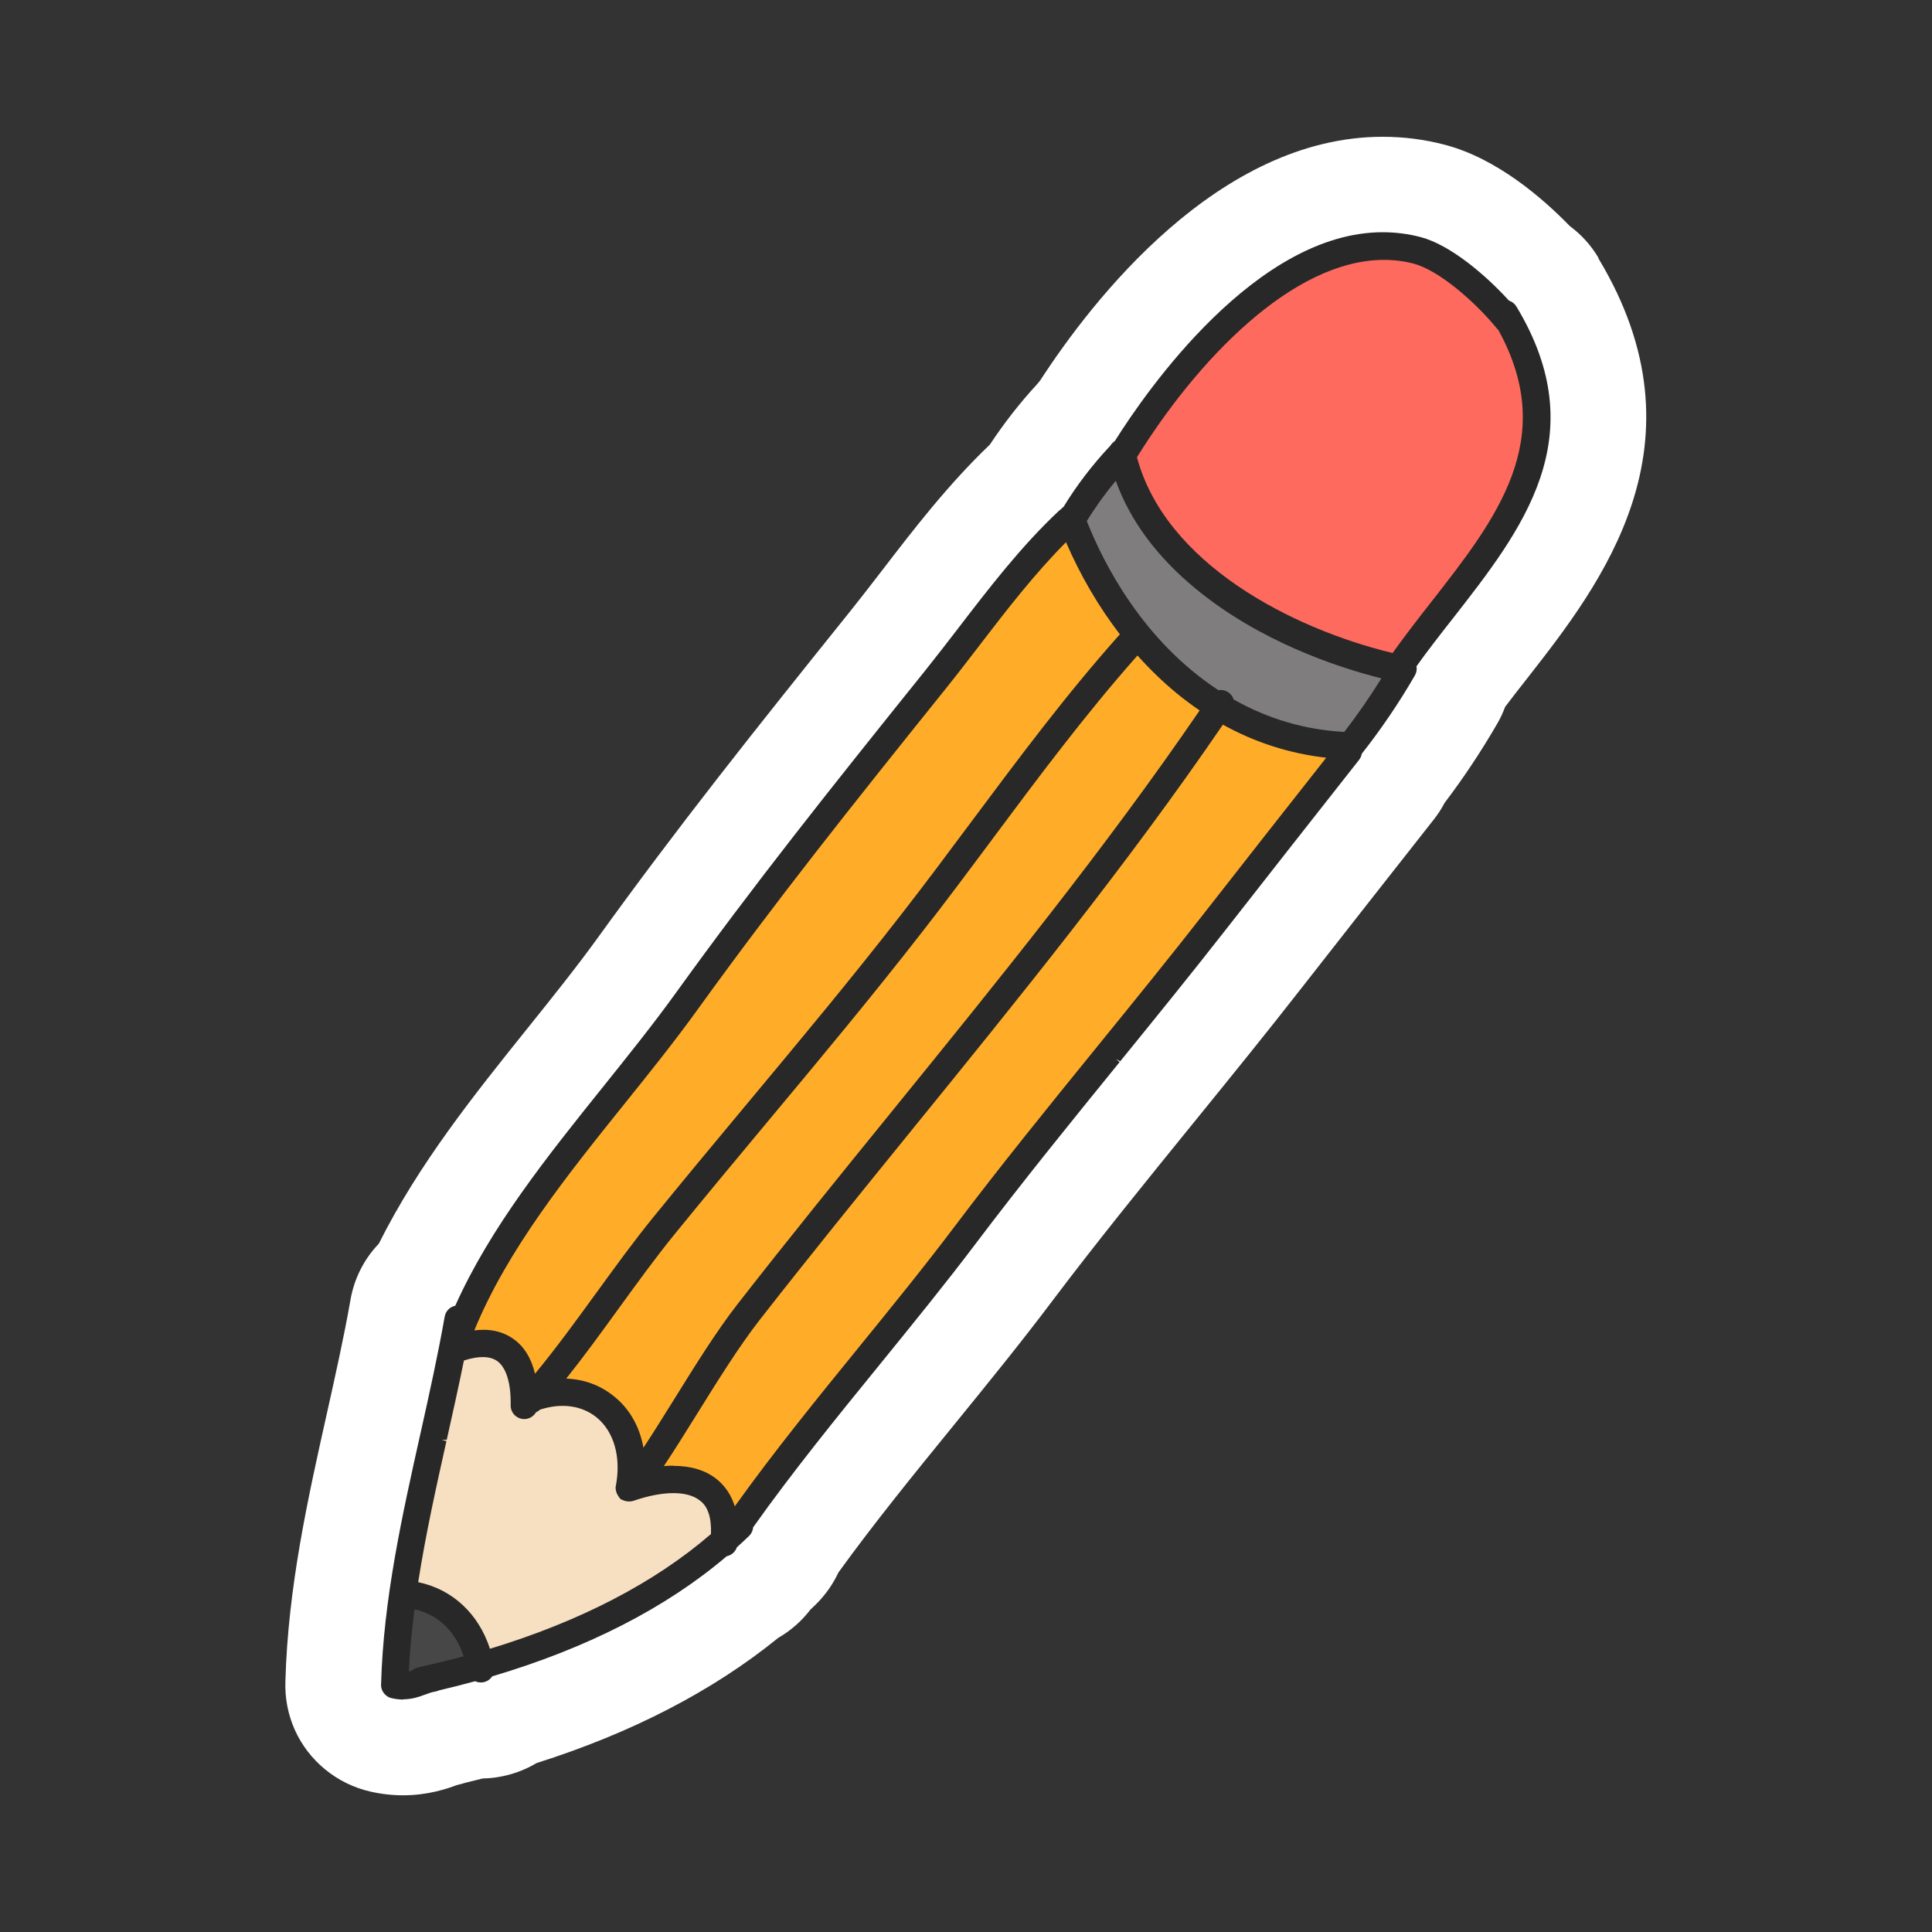 <?xml version="1.0" encoding="UTF-8"?><svg id="_ëîé_1" xmlns="http://www.w3.org/2000/svg" viewBox="0 0 250 250"><rect x="0" y="0" width="250" height="250" fill="#333333" stroke="none"/><defs><style>.cls-1{fill:#ffad29;}.cls-2{fill:#fff;}.cls-3{fill:#282828;}.cls-4{fill:#ff6a5f;}.cls-5{fill:#f7dfc1;}.cls-6{fill:#474747;}.cls-7{fill:#7f7d7d;}</style></defs><g id="pencil"><path class="cls-2" d="M206.85,33.38c-.96-1.63-2.23-3.03-3.72-4.13-3.54-3.64-9.47-8.77-16.18-10.52-2.62-.69-5.32-1.03-8.03-1.03-21.24,0-37.59,21.15-44.34,31.56-.15,.17-.29,.33-.43,.51-2.22,2.41-4.28,5.06-6.06,7.76-5.42,5.18-9.9,11.01-13.9,16.22l-.14,.18c-1.33,1.73-2.67,3.46-4.03,5.16-12.61,15.7-22.34,27.93-32.67,42.26-2.71,3.75-5.88,7.71-8.98,11.57-6.99,8.71-14.19,17.68-19.35,28.01-1.9,1.98-3.2,4.51-3.68,7.33-.81,4.63-1.9,9.51-2.97,14.32l-.08,.35c-2.47,11.07-5.03,22.51-5.36,34.65-.15,4.43,1.74,8.58,5.12,11.36,1.68,1.39,3.7,2.39,5.84,2.88,1.42,.33,2.86,.49,4.27,.49,3.25,0,5.7-.86,6.95-1.32,.39-.09,.79-.2,1.18-.32,.72-.17,1.45-.35,2.18-.54,.67-.01,1.35-.07,1.99-.18,1.77-.29,3.46-.91,4.97-1.81,12.34-3.91,22.84-9.35,31.27-16.2,1.62-.93,3.04-2.18,4.17-3.66,.22-.2,.43-.41,.65-.62,.08-.07,.15-.15,.22-.22,1.14-1.16,2.07-2.5,2.75-3.96,4.63-6.41,9.86-12.84,14.95-19.09,4.22-5.19,8.6-10.56,12.7-16.01,5.74-7.62,12.1-15.45,18.31-23.1,.02-.02,.04-.05,.06-.07,0-.01,.02-.03,.03-.04,4.57-5.63,9.3-11.45,13.79-17.21,5.75-7.36,11.41-14.55,17.19-21.9,.54-.68,1.01-1.4,1.41-2.17,2.47-3.25,4.76-6.7,6.83-10.28,.4-.69,.73-1.4,1-2.14,.9-1.19,1.87-2.44,2.92-3.77,9.42-12.05,23.65-30.26,9.13-54.31Z"/><g><path class="cls-3" d="M195.68,40.01c9.95,16.48,.72,28.28-8.2,39.7-1.65,2.1-3.34,4.27-4.87,6.42,.13,.32,.12,.69-.07,1-2.08,3.6-4.42,7.03-6.93,10.2,0,.23-.08,.45-.23,.65-5.81,7.38-11.48,14.59-17.24,21.96-4.44,5.69-9.15,11.49-13.71,17.1-6.25,7.7-12.72,15.66-18.63,23.5-3.97,5.26-8.28,10.56-12.45,15.68-5.61,6.9-11.4,14.02-16.5,21.23,.01,.31-.1,.62-.33,.86-.57,.55-1.14,1.08-1.72,1.6-.1,.5-.53,.87-1.04,.91-9.17,7.86-20.53,12.68-30.49,15.61-.15,.35-.47,.62-.86,.68-.31,.05-.61-.03-.85-.2-1.72,.48-3.38,.9-4.98,1.27-.11,.06-.23,.11-.37,.13-.51,.08-.97,.25-1.45,.43-1.03,.38-2.2,.81-3.95,.4-.18-.04-.33-.12-.47-.23-.27-.22-.43-.55-.42-.92,.3-10.95,2.72-21.78,5.06-32.25,1.11-5.01,2.27-10.19,3.16-15.25,.1-.58,.61-.97,1.17-.94,4.5-10.2,11.96-19.51,19.19-28.52,3.17-3.96,6.46-8.06,9.38-12.09,10.19-14.13,19.81-26.21,32.27-41.73,1.48-1.84,2.92-3.72,4.37-5.6,3.96-5.15,8.05-10.48,12.89-15.03,.07-.07,.16-.12,.24-.17,.11-.15,.24-.28,.41-.37,1.68-2.79,3.8-5.55,6.1-7.99,.09-.18,.23-.32,.41-.43,.06-.06,.12-.12,.18-.18h0c4.4-7.01,20.89-30.86,38.91-26.15,3.82,1,8.45,5.07,11.25,8.17,.31,.06,.59,.24,.77,.53Zm-10.01,38.28c8.62-11.02,16.77-21.44,8.69-35.99-.08-.06-.15-.12-.21-.19-2.85-3.51-7.7-7.71-11.07-8.58-13.31-3.47-27.96,11.47-36.63,25.54,3.63,14.28,20.27,22.93,34.01,26.14,1.64-2.33,3.45-4.66,5.21-6.91Zm-11.42,17.06c1.96-2.51,3.8-5.18,5.48-7.97-8.26-1.97-17.51-5.84-24.61-11.68-4.84-3.98-8.67-8.89-10.5-14.73-1.75,2.01-3.35,4.19-4.67,6.39,3.27,8.4,9.19,17.17,17.62,22.61,.33-.13,.73-.1,1.05,.12,.29,.2,.46,.51,.49,.83,4.4,2.53,9.43,4.17,15.07,4.42,.02,0,.04,0,.06,0Zm-1.45,2.19c-5.5-.44-10.42-2.11-14.74-4.58-12.33,18.11-26.59,35.7-40.41,52.72-6.59,8.12-13.41,16.52-19.87,24.81-2.68,3.44-5.41,7.84-8.05,12.1-1.79,2.89-3.52,5.66-5.1,7.93,3.23-.54,5.9-.1,7.71,1.33,.03,.03,.06,.05,.09,.07,1.29,1.07,2.08,2.57,2.37,4.48,5.19-7.37,11.08-14.61,16.79-21.64,4.15-5.1,8.45-10.38,12.39-15.61,5.93-7.87,12.41-15.84,18.67-23.56,4.56-5.6,9.25-11.39,13.69-17.07,5.5-7.04,10.92-13.94,16.47-20.98Zm-16.7-5.78c-1.22-.8-2.39-1.66-3.5-2.58-1.96-1.62-3.75-3.4-5.4-5.29-6.87,7.68-13.16,16.12-19.25,24.28-2.94,3.94-5.97,8.01-9.03,11.94-6.56,8.44-13.32,16.54-19.85,24.38-4.08,4.89-8.16,9.78-12.25,14.82-2.52,3.11-4.96,6.48-7.33,9.74-2.42,3.34-4.91,6.77-7.53,9.98,2.64-.21,5.1,.5,7.07,2.1,2.36,1.86,3.65,4.69,3.81,7.93,1.53-2.19,3.19-4.88,4.93-7.68,2.68-4.31,5.44-8.76,8.2-12.29,6.47-8.3,13.3-16.71,19.9-24.85,13.76-16.95,27.97-34.47,40.23-52.47Zm-10.38-9.66c-3.15-4.01-5.64-8.42-7.45-12.77-.12,0-.24,0-.35-.02-4.24,4.19-7.97,9.02-11.58,13.71-1.46,1.89-2.91,3.78-4.39,5.63-12.45,15.49-22.04,27.55-32.2,41.63-2.95,4.09-6.25,8.21-9.45,12.19-7.57,9.43-15.39,19.19-19.64,29.81-.12,.3-.35,.51-.62,.63,0,.04-.01,.07-.02,.11,2.47-.63,4.5-.38,6.06,.73,1.51,1.07,2.45,2.89,2.79,5.4,3.05-3.58,5.95-7.57,8.76-11.45,2.38-3.29,4.84-6.68,7.41-9.84,4.1-5.04,8.19-9.95,12.26-14.84,6.52-7.83,13.27-15.91,19.81-24.32,3.05-3.91,6.07-7.97,9-11.9,6.19-8.3,12.58-16.87,19.61-24.7Zm-53.11,116.7c.13-2.42-.4-4.21-1.7-5.15-1.77-1.41-5.08-1.42-9.08-.04-.04,.02-.08,.02-.11,.03-.01,0-.02,0-.03,0-.07,.01-.13,.02-.19,.02h-.06c-.06,0-.12,0-.18-.01h-.02s0,0-.02,0c-.09-.02-.17-.04-.25-.08,0,0,0,0-.01,0-.08-.04-.15-.06-.22-.12v.04c-.08-.06-.15-.22-.22-.3h0c-.06-.1-.11-.18-.14-.28h0s0-.02,0-.02c-.02-.06-.04-.12-.04-.19,0-.01,0-.02,0-.04,0-.06,0-.13,0-.2,0-.01,0-.03,0-.04,0-.03,0-.07,.01-.11,.74-3.87-.27-7.36-2.7-9.37-.01,0-.02-.02-.04-.03-2.11-1.71-5-2.08-8.04-1.05-.01,.01-.02,.02-.03,.03-.16,.18-.37,.3-.59,.35-.16,.45-.59,.76-1.09,.76-.27,0-.51-.1-.7-.26-.26-.21-.43-.54-.42-.91,.05-3.1-.64-5.25-1.98-6.22-1.17-.84-2.92-.86-5.21-.06-.72,3.58-1.52,7.17-2.3,10.68-1.39,6.23-2.81,12.59-3.78,19,4.67,.73,8.19,4.01,9.55,8.88,9.74-2.91,20.8-7.64,29.62-15.32Zm-31.83,15.96c-1.11-4.01-3.88-6.64-7.66-7.24-.43,3.16-.73,6.32-.86,9.49,.5,0,.92-.14,1.4-.31,.16-.17,.36-.29,.6-.34,2.04-.44,4.24-.98,6.52-1.61Z"/><path class="cls-3" d="M52.18,219.92c-.49,0-.99-.06-1.51-.18-.27-.06-.51-.18-.72-.36-.42-.35-.66-.86-.64-1.41,.3-11.01,2.73-21.87,5.07-32.36l.08-.35c1.09-4.89,2.21-9.94,3.08-14.88,.12-.72,.67-1.27,1.37-1.42,4.55-10.16,11.96-19.39,19.13-28.33,3.18-3.97,6.46-8.05,9.36-12.07,10.17-14.11,19.8-26.2,32.29-41.75,1.44-1.8,2.85-3.63,4.27-5.47l.09-.12c3.97-5.17,8.07-10.51,12.95-15.1,.07-.07,.15-.13,.25-.19,.11-.13,.24-.25,.38-.35,1.67-2.75,3.76-5.48,6.05-7.91,.13-.21,.3-.4,.51-.54l.09-.09c4.03-6.41,18.27-26.99,34.65-26.99,1.65,0,3.3,.21,4.9,.63,3.82,1,8.38,4.87,11.43,8.22,.41,.13,.74,.4,.96,.76,10.17,16.84,.81,28.81-8.24,40.39-1.72,2.19-3.26,4.17-4.69,6.17,.08,.41,0,.83-.21,1.19-2.05,3.54-4.36,6.95-6.87,10.13-.05,.29-.17,.56-.35,.79-5.81,7.38-11.48,14.59-17.24,21.96-4.43,5.67-9.12,11.45-13.66,17.04l-.56-.29,.48,.39c-6.24,7.68-12.69,15.63-18.59,23.45-3.97,5.26-8.27,10.54-12.42,15.65-5.58,6.86-11.31,13.91-16.41,21.1-.04,.41-.21,.8-.5,1.09-.54,.52-1.07,1.02-1.61,1.5-.2,.59-.7,1.03-1.32,1.16-7.82,6.66-18.02,11.89-30.34,15.54-.27,.41-.7,.69-1.18,.77-.36,.06-.71,0-1.03-.14-1.61,.44-3.19,.84-4.69,1.19-.13,.06-.29,.12-.48,.15-.45,.07-.88,.23-1.33,.4-.73,.27-1.64,.6-2.8,.6Zm7.11-49.75c-.28,0-.49,.18-.53,.42-.87,4.96-2,10.03-3.09,14.93l-.08,.35c-2.33,10.44-4.74,21.23-5.04,32.13,0,.17,.06,.32,.19,.42,.07,.05,.14,.09,.22,.11,1.43,.33,2.59-.01,3.6-.38,.49-.18,1-.37,1.57-.46,.05,0,.1-.03,.19-.07,.04-.02,.09-.04,.14-.05,1.59-.37,3.25-.79,4.95-1.26,.18-.05,.37-.02,.52,.09,.09,.06,.2,.1,.3,.1,.26-.03,.41-.15,.48-.32,.07-.17,.22-.3,.4-.35,12.32-3.63,22.51-8.84,30.26-15.48,.1-.09,.23-.14,.36-.15,.23-.02,.43-.19,.47-.41,.03-.13,.09-.25,.19-.34,.57-.52,1.14-1.04,1.7-1.59,.09-.1,.15-.24,.14-.39,0-.14,.03-.27,.11-.38,5.15-7.28,10.93-14.39,16.53-21.26,4.19-5.15,8.48-10.42,12.43-15.66,5.91-7.84,12.37-15.79,18.62-23.48l.08-.1c4.54-5.59,9.23-11.36,13.64-17.02,5.76-7.37,11.43-14.58,17.24-21.96,.07-.08,.1-.18,.1-.28,0-.13,.05-.26,.13-.37,2.52-3.17,4.83-6.58,6.88-10.13,.08-.14,.09-.31,.03-.46-.08-.2-.06-.42,.07-.6,1.5-2.1,3.1-4.16,4.89-6.45,8.8-11.25,17.89-22.88,8.16-39-.1-.16-.24-.22-.35-.24-.13-.02-.25-.09-.34-.19-2.79-3.1-7.33-7.05-10.95-7.99-1.5-.39-3.04-.59-4.59-.59-15.79,0-29.74,20.26-33.63,26.47-.03,.04-.06,.08-.1,.12l-.17,.17s-.08,.07-.12,.1c-.08,.05-.15,.12-.19,.2-.03,.05-.06,.09-.1,.13-2.29,2.42-4.37,5.14-6.02,7.88-.06,.1-.14,.18-.24,.23-.08,.04-.14,.1-.2,.17-.06,.08-.13,.15-.21,.19-.05,.03-.08,.05-.11,.07-4.81,4.53-8.88,9.83-12.82,14.96l-.09,.12c-1.42,1.84-2.83,3.68-4.28,5.49-12.47,15.54-22.09,27.62-32.25,41.7-2.92,4.04-6.21,8.14-9.38,12.1-7.21,8.98-14.65,18.26-19.12,28.4-.1,.23-.34,.39-.6,.37h0Zm-7.04,47.45c-.17,0-.33-.07-.44-.19-.12-.12-.18-.29-.18-.46,.13-3.03,.41-6.16,.87-9.55,.02-.16,.11-.31,.24-.41,.13-.1,.3-.14,.47-.11,4.01,.63,6.99,3.43,8.16,7.68,.04,.16,.02,.33-.06,.47s-.21,.25-.37,.29c-2.15,.59-4.35,1.14-6.56,1.62-.11,.02-.2,.07-.28,.16-.07,.07-.15,.13-.25,.16-.48,.17-.99,.33-1.6,.34h0Zm1.39-9.38c-.37,2.83-.61,5.47-.74,8.04,.13-.03,.27-.08,.42-.13,.23-.21,.51-.34,.81-.41,1.96-.43,3.94-.91,5.87-1.43-1.08-3.26-3.3-5.39-6.36-6.08Zm9.34,6.5c-.1,0-.21-.03-.3-.08-.15-.08-.25-.22-.3-.38-1.3-4.67-4.6-7.74-9.04-8.43-.34-.05-.57-.37-.52-.7,.97-6.41,2.39-12.79,3.77-18.96l.04-.17c.77-3.46,1.57-7.03,2.28-10.58,.04-.21,.2-.39,.4-.46,2.49-.88,4.45-.83,5.78,.14,1.52,1.1,2.29,3.42,2.24,6.73,0,.17,.06,.32,.19,.42,.07,.05,.18,.12,.32,.12h0c.23,0,.43-.14,.5-.35,.07-.2,.24-.34,.44-.39,.1-.02,.2-.08,.27-.16,.07-.08,.19-.17,.29-.21,3.21-1.09,6.37-.67,8.61,1.14,.02,.01,.03,.02,.04,.03,2.62,2.16,3.71,5.88,2.92,9.97,0,.03,0,.05,0,.08,0,.02,0,.06-.01,.09h.02v.02h0s.03,.08,.04,.12l-.02,.02s.06,.07,.09,.11c.02,.03,.04,.07,.07,.1,0,0,.01,0,.02,.01,.04,.01,.07,.02,.11,.04,.03,0,.14,.04,.19,.05v-.02c.07-.04,.14-.04,.22-.03,4.18-1.45,7.71-1.4,9.65,.15,1.43,1.02,2.09,2.94,1.94,5.67,0,.17-.08,.32-.21,.43-7.59,6.61-17.63,11.81-29.85,15.45-.06,.02-.12,.03-.18,.03Zm-8.84-10c4.39,.9,7.79,4.07,9.26,8.61,11.68-3.55,21.29-8.54,28.6-14.85,.08-2.14-.41-3.6-1.46-4.35-1.6-1.28-4.81-1.24-8.52,.04-.02,0-.11,.03-.13,.04h-.03s-.06,.02-.09,.03c-.1,.02-.21,.03-.3,.03-.15,0-.23,0-.31-.02-.07,0-.1,0-.17-.03-.08-.02-.14-.03-.2-.05-.06-.01-.11-.03-.16-.06-.03-.01-.05-.02-.08-.04-.09-.02-.17-.05-.24-.11-.14-.11-.22-.26-.28-.36-.02-.03-.05-.07-.07-.11-.06-.09-.14-.22-.19-.39,0-.02-.01-.03-.02-.05-.03-.1-.05-.19-.07-.3-.02-.14-.02-.24-.02-.33,0-.05,0-.1,.03-.15,.7-3.73-.23-7.01-2.48-8.86-1.94-1.57-4.58-1.91-7.34-1.01-.15,.15-.32,.26-.51,.34-.31,.53-.89,.88-1.52,.88-.43,0-.8-.14-1.12-.4-.42-.35-.66-.86-.64-1.4,.05-2.83-.57-4.86-1.73-5.7-.93-.67-2.41-.7-4.32-.08-.7,3.44-1.47,6.9-2.22,10.25l-.64,.04,.6,.13c-1.33,5.96-2.7,12.12-3.66,18.28Zm40.65-7.72s-.1,0-.14-.02c-.25-.06-.43-.26-.47-.51-.27-1.76-.99-3.14-2.15-4.1-.02-.02-.13-.11-.15-.13-1.56-1.22-4.09-1.67-7.16-1.15-.24,.04-.49-.07-.63-.28-.13-.21-.13-.48,.02-.68,1.52-2.17,3.13-4.75,5.08-7.9,2.69-4.32,5.41-8.71,8.09-12.15,6.34-8.13,13.03-16.37,19.5-24.35l.38-.47c13.78-16.98,28.04-34.55,40.38-52.68,.18-.27,.54-.35,.82-.19,4.5,2.58,9.37,4.09,14.49,4.5,.23,.02,.43,.16,.52,.37,.09,.21,.06,.45-.08,.63-5.55,7.04-10.97,13.94-16.47,20.98-4.44,5.68-9.2,11.55-13.7,17.08l-.25,.31c-6.18,7.61-12.57,15.48-18.41,23.24-3.97,5.27-8.26,10.54-12.41,15.63-5.4,6.63-11.52,14.15-16.76,21.6-.12,.17-.31,.26-.51,.26Zm-7.64-7.35c2.27,0,4.14,.57,5.56,1.69l.1,.08c1.07,.88,1.84,2.05,2.28,3.47,5.08-7.11,10.88-14.23,16.01-20.54,4.14-5.09,8.42-10.35,12.38-15.6,5.86-7.77,12.25-15.65,18.44-23.27l.25-.31c4.49-5.52,9.25-11.39,13.68-17.06,5.27-6.74,10.46-13.36,15.77-20.09-4.69-.53-9.18-1.96-13.37-4.28-12.3,18.01-26.44,35.44-40.12,52.29l-.38,.47c-6.47,7.97-13.15,16.21-19.48,24.33-2.64,3.39-5.35,7.75-7.97,11.96-1.68,2.7-3.08,4.95-4.39,6.9,.43-.04,.84-.05,1.24-.05Zm-4.31,0c-.06,0-.12,0-.17-.02-.25-.07-.43-.3-.45-.56-.16-3.13-1.43-5.79-3.58-7.48-1.82-1.48-4.13-2.17-6.64-1.97-.24,.02-.48-.11-.6-.33-.11-.22-.09-.49,.07-.68,2.6-3.18,5.08-6.6,7.48-9.92l.11-.15c2.34-3.23,4.76-6.56,7.26-9.65,3.94-4.85,7.72-9.39,12.26-14.83,6.53-7.83,13.28-15.92,19.84-24.36,2.99-3.83,5.95-7.8,8.81-11.64l.21-.29c6.06-8.14,12.33-16.55,19.28-24.33,.12-.13,.28-.21,.46-.21h0c.18,0,.35,.08,.46,.21,1.68,1.93,3.47,3.69,5.32,5.22,1.11,.91,2.27,1.77,3.45,2.54,.14,.09,.23,.23,.27,.4,.03,.16,0,.33-.1,.47-12.33,18.1-26.53,35.59-40.26,52.51-6.57,8.09-13.36,16.46-19.89,24.84-2.72,3.48-5.46,7.89-8.11,12.16l-.32,.52c-1.66,2.67-3.22,5.18-4.68,7.27-.12,.17-.31,.26-.51,.26Zm-9.57-11.29c2.3,.08,4.42,.86,6.15,2.26,2.02,1.59,3.36,3.93,3.85,6.68,1.17-1.76,2.41-3.76,3.71-5.84l.27-.44c2.72-4.37,5.47-8.81,8.23-12.35,6.54-8.38,13.33-16.76,19.91-24.86,13.59-16.74,27.63-34.04,39.85-51.92-1.03-.7-2.05-1.47-3.03-2.27-1.74-1.44-3.42-3.06-5.01-4.84-6.73,7.59-12.84,15.79-18.75,23.72l-.21,.29c-2.87,3.85-5.83,7.82-8.82,11.66-6.58,8.45-13.33,16.56-19.87,24.4-4.53,5.43-8.31,9.97-12.25,14.82-2.48,3.05-4.89,6.38-7.22,9.59l-.09,.12c-2.17,3-4.39,6.06-6.71,8.97Zm-4.41,1.39c-.06,0-.12,0-.18-.03-.23-.07-.41-.27-.44-.51-.32-2.34-1.17-4.02-2.53-4.98-1.4-1.01-3.27-1.22-5.55-.64-.2,.05-.42,0-.57-.14-.15-.14-.23-.35-.2-.55l.03-.15c.04-.19,.18-.35,.36-.43,.14-.06,.24-.16,.29-.3,4.29-10.71,12.14-20.5,19.74-29.97,3.19-3.97,6.48-8.08,9.43-12.16,10.23-14.17,19.81-26.21,32.22-41.66,1.45-1.81,2.87-3.66,4.3-5.51l.09-.11c3.43-4.46,7.31-9.51,11.63-13.77,.15-.15,.35-.21,.55-.17,.05,0,.1,.02,.15,.02,.25,0,.56,.15,.66,.38,1.88,4.53,4.43,8.89,7.36,12.63,.19,.24,.18,.57-.03,.8-7.05,7.85-13.41,16.39-19.57,24.66-3.19,4.28-6.06,8.13-9.01,11.91-6.46,8.3-13.12,16.29-19.56,24.02l-.95,1.15c-3.79,4.55-7.71,9.26-11.57,14.01-2.49,3.07-4.9,6.38-7.22,9.58l-.17,.24c-2.66,3.68-5.68,7.84-8.79,11.49-.12,.14-.29,.22-.47,.22Zm-6.35-7.71c1.51,0,2.83,.4,3.93,1.19,1.37,.97,2.31,2.48,2.79,4.5,2.78-3.36,5.48-7.09,7.89-10.41l.17-.24c2.33-3.21,4.74-6.54,7.26-9.63,3.87-4.76,7.79-9.47,11.58-14.02l.95-1.15c6.43-7.72,13.08-15.7,19.53-23.99,2.94-3.78,5.81-7.62,8.99-11.89,6.08-8.15,12.35-16.58,19.3-24.36-2.75-3.57-5.14-7.67-6.97-11.92-4.09,4.11-7.66,8.75-11.11,13.24l-.09,.11c-1.43,1.86-2.85,3.71-4.31,5.53-12.4,15.44-21.97,27.46-32.18,41.61-2.96,4.11-6.27,8.23-9.47,12.21-7.45,9.28-15.15,18.88-19.4,29.28,.39-.05,.76-.07,1.13-.07Zm111.73-76.1s-.06,0-.1,0c-5.42-.25-10.59-1.76-15.35-4.5-.17-.1-.29-.28-.31-.47,0-.09-.05-.26-.23-.38-.2-.14-.35-.1-.47-.05-.18,.07-.39,.05-.56-.06-10.39-6.7-15.65-17.23-17.86-22.9-.07-.18-.05-.38,.05-.54,1.32-2.2,2.96-4.44,4.74-6.48,.15-.17,.37-.24,.59-.2,.22,.05,.4,.21,.46,.42,1.67,5.32,5.14,10.18,10.3,14.43,8.56,7.05,18.94,10.26,24.36,11.55,.19,.05,.35,.18,.43,.36,.08,.18,.06,.39-.04,.56-1.68,2.78-3.54,5.48-5.52,8.03-.12,.15-.3,.24-.49,.24Zm-14.59-5.45c4.45,2.52,9.25,3.92,14.3,4.19,1.71-2.22,3.32-4.54,4.8-6.93-5.71-1.44-15.7-4.74-24.03-11.6-5.02-4.13-8.49-8.83-10.34-13.97-1.39,1.67-2.67,3.45-3.75,5.22,2.2,5.55,7.26,15.47,17.03,21.88,.44-.08,.91,.02,1.29,.28,.33,.23,.58,.56,.69,.94Zm20.8-4.71s-.09,0-.14-.02c-14.24-3.33-30.77-12.07-34.46-26.59-.04-.16-.02-.33,.07-.48,7.84-12.73,20.67-26.34,33.15-26.34,1.42,0,2.82,.18,4.16,.53,3.5,.91,8.48,5.21,11.39,8.79,.02,.03,.05,.05,.1,.09,.07,.05,.12,.12,.17,.19,8.28,14.91,0,25.48-8.74,36.67-1.65,2.11-3.52,4.5-5.19,6.88-.12,.17-.31,.26-.51,.26Zm-33.34-26.66c3.65,13.71,19.97,22.18,33.08,25.34,1.63-2.29,3.41-4.57,4.99-6.59,8.47-10.83,16.48-21.07,8.7-35.2-.07-.06-.14-.13-.21-.22-2.78-3.42-7.5-7.52-10.74-8.37-1.24-.33-2.54-.49-3.85-.49-11.9,0-24.28,13.14-31.96,25.53Z"/></g><g><path class="cls-4" d="M194.36,42.3c8.08,14.55-.07,24.97-8.69,35.99-1.76,2.25-3.57,4.58-5.21,6.91-13.73-3.21-30.38-11.86-34.01-26.14,8.67-14.07,23.32-29.01,36.63-25.54,3.37,.88,8.22,5.08,11.07,8.58,.06,.08,.13,.14,.21,.19Z"/><path class="cls-3" d="M180.46,85.82s-.09,0-.14-.02c-14.24-3.33-30.77-12.07-34.46-26.59-.04-.16-.02-.33,.07-.48,7.84-12.73,20.67-26.34,33.15-26.34,1.42,0,2.82,.18,4.16,.53,3.5,.91,8.48,5.21,11.39,8.79,.02,.03,.05,.05,.1,.09,.07,.05,.12,.12,.17,.19,8.28,14.91,0,25.48-8.74,36.67-1.65,2.11-3.52,4.5-5.19,6.88-.12,.17-.31,.26-.51,.26Zm-33.34-26.66c3.65,13.71,19.97,22.18,33.08,25.34,1.63-2.29,3.41-4.57,4.99-6.59,8.47-10.83,16.48-21.07,8.7-35.2-.07-.06-.14-.13-.21-.22-2.78-3.42-7.5-7.52-10.74-8.37-1.24-.33-2.54-.49-3.85-.49-11.9,0-24.28,13.14-31.96,25.53Z"/></g><g><path class="cls-7" d="M179.73,87.38c-1.69,2.79-3.53,5.46-5.48,7.97-.02,0-.04,0-.06,0-5.65-.25-10.68-1.89-15.07-4.42-.03-.32-.2-.63-.49-.83-.32-.22-.72-.25-1.05-.12-8.43-5.44-14.34-14.2-17.62-22.61,1.32-2.2,2.92-4.38,4.67-6.39,1.83,5.84,5.66,10.74,10.5,14.73,7.1,5.84,16.34,9.71,24.61,11.68Z"/><path class="cls-3" d="M174.24,95.97s-.06,0-.09,0l.09-.61-.1,.61c-5.41-.24-10.58-1.76-15.34-4.5-.17-.1-.29-.28-.31-.47,0-.09-.05-.26-.23-.38-.2-.14-.35-.1-.47-.05-.18,.07-.39,.05-.56-.06-10.39-6.7-15.65-17.23-17.86-22.9-.07-.18-.05-.38,.05-.54,1.32-2.2,2.96-4.44,4.74-6.48,.15-.17,.37-.24,.59-.2,.22,.05,.4,.21,.46,.42,1.67,5.32,5.14,10.18,10.3,14.43,8.56,7.05,18.94,10.26,24.36,11.55,.19,.05,.35,.18,.43,.36,.08,.18,.06,.39-.04,.56-1.68,2.78-3.54,5.48-5.52,8.03-.12,.15-.3,.24-.49,.24Zm-14.59-5.45c4.45,2.52,9.25,3.92,14.3,4.19,1.71-2.22,3.32-4.54,4.8-6.93-5.71-1.44-15.7-4.74-24.03-11.6-5.02-4.13-8.49-8.83-10.34-13.97-1.39,1.67-2.67,3.45-3.75,5.22,2.2,5.55,7.26,15.47,17.03,21.88,.44-.08,.91,.02,1.29,.28,.33,.23,.58,.56,.69,.94Z"/></g><g><path class="cls-1" d="M158.05,92.96c4.33,2.48,9.25,4.14,14.74,4.58-5.55,7.04-10.97,13.95-16.47,20.98-4.43,5.67-9.13,11.47-13.69,17.07-6.26,7.72-12.74,15.69-18.67,23.56-3.95,5.23-8.24,10.52-12.39,15.61-5.71,7.02-11.6,14.27-16.79,21.64-.29-1.91-1.08-3.42-2.37-4.48-.03-.02-.06-.04-.09-.07-1.81-1.43-4.48-1.88-7.71-1.33,1.58-2.27,3.31-5.04,5.1-7.93,2.65-4.26,5.37-8.66,8.05-12.1,6.46-8.28,13.28-16.69,19.87-24.81,13.82-17.03,28.08-34.61,40.41-52.72Z"/><path class="cls-3" d="M94.78,197.03s-.1,0-.14-.02c-.25-.06-.43-.26-.47-.51-.27-1.76-.99-3.14-2.15-4.1-.02-.02-.13-.11-.15-.13-1.56-1.22-4.09-1.67-7.16-1.15-.24,.04-.49-.07-.63-.28-.13-.21-.13-.48,.02-.68,1.52-2.17,3.13-4.75,5.08-7.9,2.69-4.32,5.41-8.71,8.09-12.15,6.34-8.13,13.03-16.37,19.5-24.34l.38-.47c13.78-16.98,28.04-34.55,40.38-52.68,.18-.27,.54-.35,.82-.19,4.5,2.58,9.37,4.09,14.49,4.5,.23,.02,.43,.16,.52,.37,.09,.21,.06,.45-.08,.63-5.55,7.04-10.97,13.94-16.47,20.98-4.44,5.68-9.2,11.55-13.7,17.08l-.25,.31c-6.18,7.61-12.57,15.48-18.41,23.24-3.97,5.27-8.26,10.54-12.41,15.63-5.4,6.63-11.52,14.15-16.76,21.6-.12,.17-.31,.26-.51,.26Zm-7.64-7.35c2.27,0,4.14,.57,5.56,1.69l.1,.08c1.07,.88,1.84,2.05,2.28,3.47,5.08-7.11,10.88-14.23,16.01-20.54,4.14-5.09,8.42-10.35,12.38-15.6,5.86-7.77,12.25-15.65,18.44-23.27l.25-.31c4.49-5.52,9.25-11.39,13.68-17.06,5.27-6.74,10.46-13.36,15.77-20.09-4.69-.53-9.18-1.96-13.37-4.28-12.3,18.01-26.44,35.44-40.12,52.29l-.38,.47c-6.47,7.97-13.15,16.21-19.48,24.32-2.64,3.39-5.35,7.75-7.97,11.96-1.68,2.7-3.08,4.95-4.39,6.9,.43-.04,.84-.05,1.24-.05Z"/></g><g><path class="cls-1" d="M152.59,89.18c1.12,.92,2.29,1.78,3.5,2.58-12.26,18-26.47,35.52-40.23,52.47-6.6,8.13-13.42,16.54-19.9,24.85-2.76,3.53-5.52,7.99-8.2,12.29-1.74,2.8-3.41,5.49-4.93,7.68-.16-3.25-1.45-6.08-3.81-7.93-1.97-1.6-4.43-2.3-7.07-2.1,2.62-3.2,5.1-6.63,7.53-9.98,2.37-3.26,4.81-6.64,7.33-9.74,4.1-5.04,8.18-9.94,12.25-14.82,6.54-7.84,13.29-15.94,19.85-24.38,3.06-3.93,6.1-8,9.03-11.94,6.09-8.17,12.38-16.6,19.25-24.28,1.65,1.89,3.44,3.68,5.4,5.29Z"/><path class="cls-3" d="M82.83,189.68c-.06,0-.12,0-.17-.02-.25-.07-.43-.3-.45-.56-.16-3.13-1.43-5.79-3.58-7.48-1.82-1.48-4.14-2.17-6.64-1.97-.24,.02-.48-.11-.6-.33-.11-.22-.09-.49,.07-.68,2.6-3.18,5.08-6.6,7.48-9.92l.11-.16c2.34-3.23,4.76-6.56,7.26-9.65,3.94-4.85,7.72-9.39,12.26-14.83,6.53-7.83,13.28-15.92,19.84-24.36,2.98-3.83,5.95-7.8,8.81-11.64l.21-.29c6.06-8.14,12.33-16.55,19.28-24.33,.12-.13,.28-.21,.46-.21h0c.18,0,.35,.08,.46,.21,1.68,1.93,3.47,3.69,5.32,5.22,1.11,.91,2.27,1.77,3.45,2.54,.14,.09,.23,.23,.27,.4,.03,.16,0,.33-.1,.47-12.33,18.1-26.53,35.59-40.26,52.51-6.57,8.09-13.36,16.46-19.89,24.84-2.72,3.48-5.46,7.89-8.11,12.16l-.32,.52c-1.66,2.67-3.22,5.18-4.68,7.28-.12,.17-.31,.26-.51,.26Zm-9.57-11.29c2.3,.08,4.42,.86,6.15,2.26,2.02,1.59,3.36,3.93,3.85,6.68,1.17-1.76,2.41-3.76,3.71-5.84l.27-.43c2.72-4.38,5.47-8.81,8.23-12.35,6.54-8.39,13.33-16.76,19.91-24.86,13.59-16.74,27.63-34.04,39.85-51.92-1.03-.7-2.05-1.47-3.03-2.27-1.74-1.44-3.42-3.06-5.01-4.84-6.73,7.59-12.84,15.79-18.75,23.72l-.21,.29c-2.87,3.85-5.83,7.82-8.82,11.66-6.58,8.46-13.33,16.56-19.87,24.4-4.53,5.43-8.31,9.98-12.25,14.82-2.48,3.05-4.89,6.38-7.22,9.59l-.09,.12c-2.17,3-4.39,6.06-6.71,8.97Z"/></g><g><path class="cls-1" d="M138.27,69.33c1.81,4.36,4.3,8.77,7.45,12.77-7.03,7.83-13.42,16.4-19.61,24.7-2.93,3.93-5.95,7.99-9,11.9-6.54,8.41-13.29,16.5-19.81,24.32-4.07,4.89-8.17,9.8-12.26,14.84-2.57,3.16-5.03,6.56-7.41,9.84-2.81,3.88-5.71,7.87-8.76,11.45-.34-2.51-1.27-4.33-2.79-5.4-1.56-1.12-3.59-1.36-6.06-.73,0-.04,0-.07,.02-.11,.27-.12,.5-.34,.62-.63,4.25-10.63,12.08-20.38,19.64-29.81,3.19-3.98,6.5-8.1,9.45-12.19,10.16-14.08,19.75-26.14,32.2-41.63,1.49-1.85,2.94-3.74,4.39-5.63,3.61-4.69,7.33-9.52,11.58-13.71,.12,.02,.24,.03,.35,.02Z"/><path class="cls-3" d="M68.86,179.78c-.06,0-.12,0-.18-.03-.23-.07-.41-.27-.44-.51-.32-2.34-1.17-4.02-2.53-4.98-1.4-1.01-3.27-1.22-5.55-.64-.2,.05-.42,0-.57-.14-.15-.14-.23-.35-.2-.55l.03-.15c.04-.19,.18-.35,.36-.43,.14-.06,.24-.16,.29-.3,4.29-10.71,12.14-20.5,19.74-29.97,3.19-3.97,6.48-8.08,9.43-12.16,10.23-14.17,19.81-26.21,32.22-41.66,1.45-1.81,2.87-3.66,4.29-5.51l.09-.12c3.43-4.46,7.31-9.51,11.63-13.77,.15-.15,.35-.21,.55-.17,.05,0,.1,.02,.15,.02,.25,0,.56,.15,.66,.38,1.88,4.53,4.43,8.89,7.36,12.63,.19,.24,.18,.57-.03,.8-7.05,7.85-13.41,16.39-19.57,24.66-3.19,4.28-6.06,8.13-9.01,11.91-6.46,8.31-13.12,16.29-19.56,24.02l-.95,1.14c-3.79,4.55-7.71,9.26-11.57,14.01-2.49,3.07-4.89,6.38-7.21,9.58l-.18,.24c-2.66,3.68-5.68,7.84-8.79,11.49-.12,.14-.29,.22-.47,.22Zm-6.35-7.71c1.51,0,2.83,.4,3.93,1.19,1.37,.97,2.31,2.48,2.79,4.5,2.78-3.36,5.48-7.09,7.89-10.41l.18-.24c2.33-3.21,4.74-6.53,7.26-9.63,3.87-4.76,7.79-9.47,11.58-14.02l.95-1.14c6.43-7.72,13.09-15.7,19.53-23.99,2.94-3.77,5.81-7.62,8.99-11.89,6.08-8.15,12.35-16.58,19.3-24.36-2.75-3.57-5.14-7.67-6.97-11.92-4.09,4.11-7.66,8.75-11.11,13.24l-.09,.12c-1.43,1.86-2.85,3.71-4.31,5.53-12.4,15.44-21.97,27.46-32.18,41.61-2.96,4.11-6.27,8.23-9.47,12.21-7.45,9.28-15.15,18.88-19.4,29.28,.39-.05,.76-.07,1.13-.07Z"/></g><g><path class="cls-5" d="M80.71,193.49v-.04c.07,.06,.15,.08,.22,.12,0,0,0,0,.01,0,.08,.04,.17,.06,.25,.08,0,0,0,0,.02,0h.02c.06,0,.12,.02,.18,.01h.06c.06,0,.13,0,.19-.02,0,0,.02,0,.03,0,.03-.01,.08-.02,.11-.03,4-1.38,7.31-1.37,9.08,.04,1.3,.93,1.84,2.72,1.7,5.15-8.83,7.69-19.88,12.42-29.62,15.32-1.36-4.87-4.88-8.15-9.55-8.88,.97-6.41,2.39-12.77,3.78-19,.78-3.51,1.58-7.1,2.3-10.68,2.29-.81,4.05-.79,5.21,.06,1.34,.97,2.03,3.12,1.98,6.22,0,.36,.15,.69,.42,.91,.19,.16,.43,.26,.7,.26,.51,0,.93-.31,1.09-.76,.22-.05,.43-.17,.59-.35,0,0,.02-.02,.03-.03,3.04-1.03,5.93-.67,8.04,1.05,.01,0,.02,.02,.04,.03,2.43,2,3.44,5.5,2.7,9.37,0,.04,0,.08-.01,.11,0,.01,0,.03,0,.04,0,.07,0,.13,0,.2,0,.02,0,.03,0,.04,0,.06,.02,.13,.04,.19,0,0,0,.01,0,.02h0c.03,.1,.08,.19,.14,.27h0c.06,.09,.13,.25,.21,.31Z"/><path class="cls-3" d="M62.98,214.74c-.1,0-.21-.03-.3-.08-.15-.08-.25-.22-.3-.38-1.3-4.67-4.6-7.74-9.04-8.43-.34-.05-.57-.37-.52-.7,.97-6.41,2.39-12.79,3.77-18.96l.04-.17c.77-3.46,1.57-7.03,2.28-10.57,.04-.21,.2-.39,.4-.46,2.49-.88,4.45-.83,5.78,.14,1.52,1.1,2.29,3.42,2.24,6.73,0,.17,.06,.32,.19,.42,.07,.05,.18,.12,.32,.12h0c.23,0,.43-.14,.5-.35,.07-.2,.24-.34,.44-.39,.1-.02,.2-.08,.27-.16,.07-.08,.19-.17,.29-.21,3.21-1.09,6.37-.67,8.61,1.14,.02,.01,.03,.02,.04,.03,2.62,2.16,3.71,5.88,2.92,9.97,0,.03,0,.05,0,.08,0,.02,0,.06-.01,.09h.02v.02h0s.03,.08,.04,.12l-.02,.02s.06,.07,.09,.11c.02,.03,.04,.07,.07,.1,0,0,.01,0,.02,.01,.04,.01,.07,.02,.11,.04,.03,0,.14,.04,.19,.05v-.02c.07-.04,.14-.04,.22-.03,4.18-1.45,7.71-1.4,9.65,.15,1.43,1.02,2.09,2.94,1.94,5.67,0,.17-.08,.32-.21,.43-7.59,6.61-17.63,11.81-29.85,15.45-.06,.02-.12,.03-.18,.03Zm-8.84-10c4.39,.91,7.79,4.07,9.26,8.61,11.68-3.55,21.29-8.54,28.6-14.85,.08-2.14-.41-3.6-1.46-4.35-1.61-1.28-4.81-1.24-8.52,.04-.02,0-.11,.03-.13,.04h-.03s-.06,.02-.09,.03c-.1,.02-.21,.03-.3,.03-.15,0-.23,0-.31-.02-.07,0-.1,0-.17-.03-.08-.02-.14-.03-.2-.05-.06-.01-.11-.03-.16-.06-.03-.01-.05-.02-.08-.04-.09-.02-.17-.05-.24-.11-.14-.11-.22-.26-.28-.36-.02-.03-.05-.07-.07-.11-.06-.09-.14-.22-.19-.39,0-.02-.01-.03-.02-.05-.03-.1-.05-.2-.07-.3-.02-.14-.02-.24-.02-.33,0-.05,0-.1,.03-.16,.7-3.73-.23-7.01-2.48-8.86-1.94-1.57-4.58-1.91-7.34-1.01-.15,.15-.32,.26-.51,.34-.31,.53-.89,.88-1.52,.88-.43,0-.8-.14-1.12-.4-.42-.35-.66-.86-.64-1.4,.05-2.83-.57-4.86-1.73-5.7-.93-.67-2.41-.7-4.32-.08-.7,3.44-1.47,6.9-2.22,10.25l-.64,.04,.6,.13c-1.33,5.96-2.7,12.12-3.66,18.29Z"/></g><g><path class="cls-6" d="M53.11,207.52c3.79,.6,6.55,3.22,7.66,7.24-2.28,.63-4.48,1.16-6.52,1.61-.24,.05-.44,.17-.6,.34-.48,.17-.91,.3-1.4,.31,.13-3.17,.43-6.33,.86-9.49Z"/><path class="cls-3" d="M52.25,217.63c-.17,0-.33-.07-.44-.19-.12-.12-.18-.29-.18-.46,.13-3.03,.41-6.16,.87-9.55,.02-.16,.11-.31,.24-.41,.13-.1,.3-.14,.47-.12,4.01,.63,6.99,3.43,8.16,7.69,.04,.16,.02,.33-.06,.47s-.21,.25-.37,.29c-2.15,.59-4.35,1.14-6.56,1.62-.11,.02-.2,.07-.28,.16-.07,.07-.15,.13-.25,.16-.48,.17-.99,.33-1.6,.34h0Zm1.39-9.38c-.37,2.83-.61,5.47-.74,8.04,.13-.03,.27-.08,.42-.13,.23-.21,.51-.34,.81-.41,1.96-.43,3.94-.91,5.87-1.43-1.08-3.26-3.3-5.39-6.36-6.08Z"/></g></g></svg>
